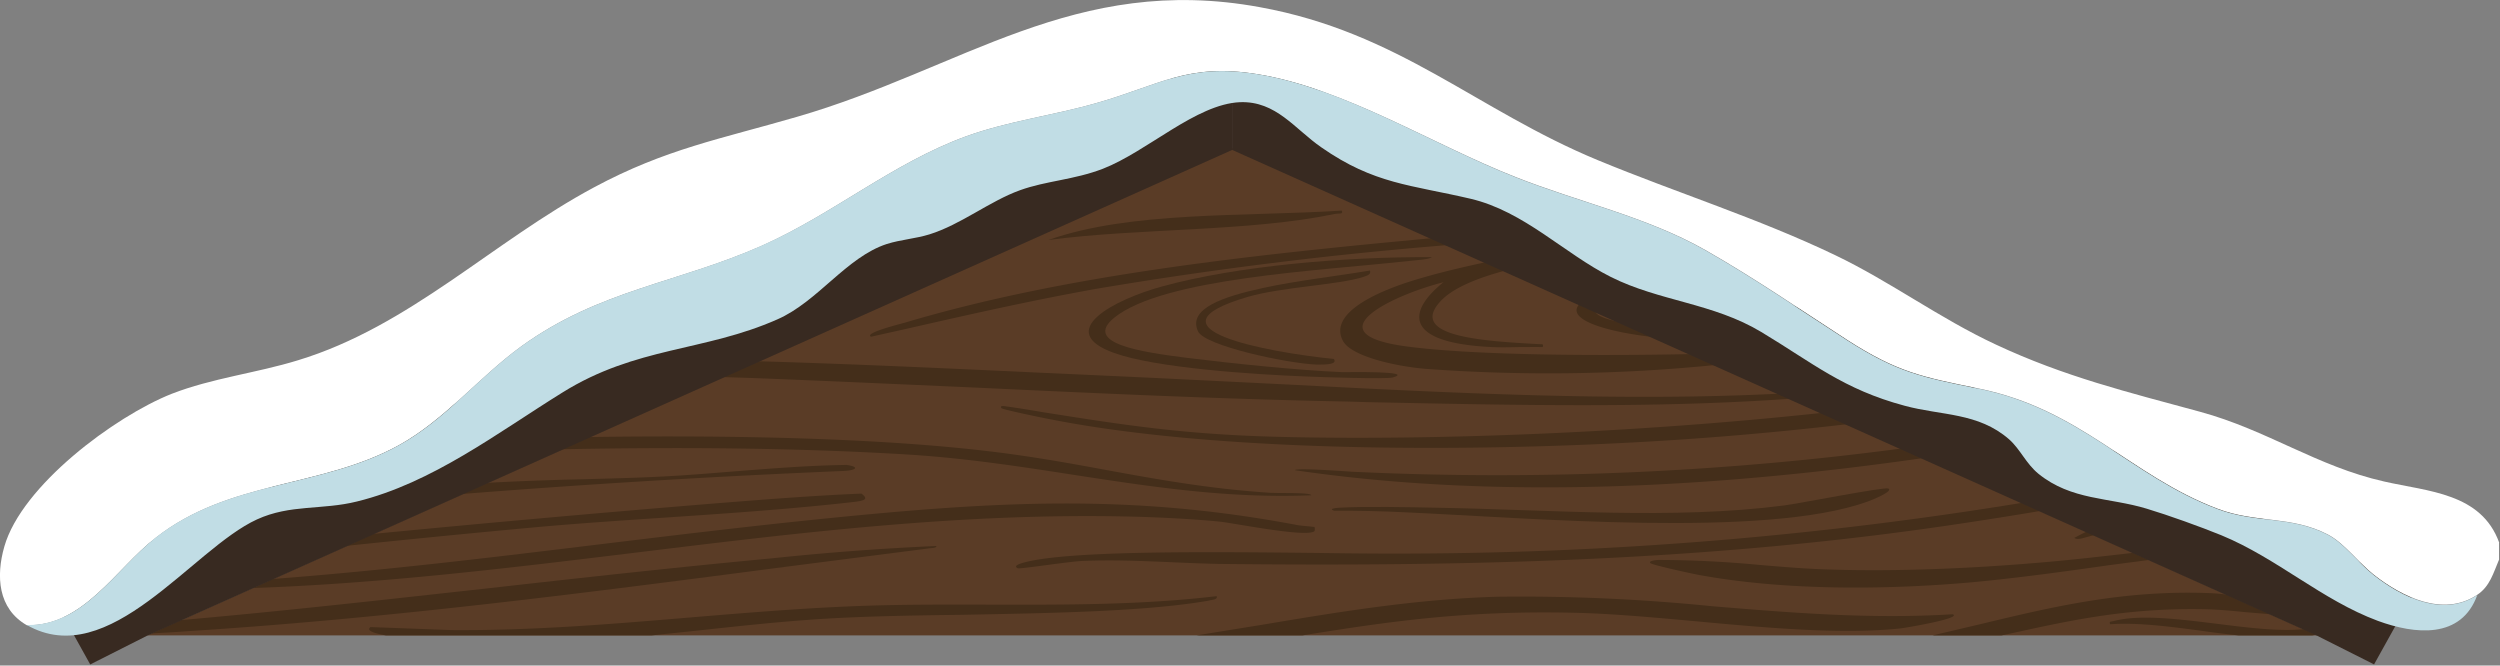 <svg xmlns="http://www.w3.org/2000/svg" width="1326" height="353" fill="none">
  <rect width="100%" height="100%" fill="#808080" stroke="none"/>
  <path fill="#5A3C26" d="M653.6 78.6 78 337h1151.2L653.6 78.6Z" />
  <path fill="#442E1A"
    d="M759.5 136.4c-1.6 1.3-8.8 1.6-12 2-47.1 5.2-130.4 9-156.5 30.1-16.8 13.7 14.5 18.2 37.7 21.2 24.2 3 58.4 6.6 83.3 7.7 2.3 0 39-.7 26.8 2.8-3.4 1-39-.2-45.9-.5-28.2-1.1-79.9-4.5-102-12.5-32-11.5 0-28.3 25.6-35.3 39.7-10.9 97-15.8 143-15.5ZM1001.6 259.1c2.9 1.4-8.8 6.2-11.2 7-54.3 19.5-179.9 8.5-245.6 5.6-12.3-.6-24.9-.9-37.2-.8-2.8-1 0-1.4 2.6-1.6 13.5-.8 37.6-.3 52 0 60 1 125.3 6.4 184-1.2 7.3-.9 53.5-10 55.4-9ZM711.7 111.7c.9 2.2-1.4 1.3-3.8 1.8-45.5 9.5-103.9 7.4-151.9 13.8 43.6-15.4 103.5-12.3 155.7-15.6Z" />
  <path fill="#442E1A"
    d="M726.6 143.4c.6 1.8-.4 2.5-3.5 3.5-13.6 4.3-43.3 5.3-61.4 10.6-57.2 16.8 10.3 29.3 45.8 32.9 1.8 2.8-3.3 3-8.9 3-15.9-.6-59.8-10-63.2-17.7-5.5-12 13.4-18.4 34.7-23 17.9-3.9 38-6.1 56.5-9.2Z" />
  <path fill="#442E1A" fill-rule="evenodd"
    d="M80.2 336c6.4-.4 12.8-.7 19.1-1.2 108.4-6.9 213.5-20.6 318.4-34.3l74-9.5 1.3-.2c1.8-.1 4-.3 3.6-1.2a1419.5 1419.5 0 0 0-86.8 6.5c-50.1 4.7-100 10.2-149.7 15.8-54.6 6-109.2 12.2-164.2 17L80.2 336Z"
    clip-rule="evenodd" />
  <path fill="#442E1A" fill-rule="evenodd"
    d="M134 311.9c68.6-2.4 136-10.6 203.3-18.8 86.7-10.6 173.3-21.2 262.3-19.1 14 .3 34 1.3 47.5 2.7 2.1.2 6 .9 11 1.7 14 2.3 35.6 5.9 39 3.4.4-.2.3-2.2.1-2.3l-2.8-.3c-2-.2-4.8-.4-6.3-.7-88.7-16.8-160-12.6-252-3.3-39.5 4-78.3 8.7-117.1 13.4-57.6 7-115.1 14-174.4 18.5L134 312ZM184 289.5c33.4-3.5 66.8-6.8 99.5-9.8 23.2-2.1 47.2-3.7 71.2-5.3 32.8-2.2 65.7-4.5 96.7-8 6.4-.7 10-1.3 5.5-4.6-26.4 1.1-53.6 3.3-80 5.4-58.8 4.8-119.2 10.2-179.1 16l-13.9 6.3ZM245 262l4-.3a5500 5500 0 0 1 198.4-11.9c6.8-.3 8.8-2.2 1.6-3.2-20.9.3-41.3 2-61.8 3.6-12.3 1-24.6 2-37 2.6-13.6.7-27.4 1-41.2 1.4a1537.7 1537.7 0 0 0-50.7 1.9l-13.4 6Z"
    clip-rule="evenodd" />
  <path fill="#442E1A" fill-rule="evenodd"
    d="M298 238.3c63.8-1.3 128.8-.7 186.9 3 29 2 56.6 6.2 84.2 10.5 41.1 6.3 82 12.7 126.4 10.9 0-1.2-9.9-1.2-16.4-1.2l-5-.1c-31.6-2-59.6-7-87.8-12.2-14.7-2.7-29.4-5.4-44.8-7.6-61.1-9-146.8-11-229.2-9.8l-14.4 6.5ZM345.8 337l24.7-2.6c23-2.5 46-5 68.4-6.3 20.4-1.2 45.2-1.7 71-2 47.2-.9 97.9-1.7 131.1-7.5l.8-.2c2.3-.4 4.1-.7 3.5-2.2-39.6 4.7-80.1 4.6-120.6 4.5-16.6 0-33.3-.1-49.8.2-36.9.6-72.8 3.6-108.8 6.6-41.7 3.5-83.4 7-126.4 6.7l-43.2-1.6c-2.6 2 2.5 3.4 8.1 4.4h141.2ZM690.9 337c43.7-7 84.9-13.3 143.4-12 20.2.4 42.9 2.5 66 4.6 37.8 3.5 76.8 7 107.8 3.7 2.6-.3 33-5.4 27.6-7.5-43.7 2.7-85.8-.8-128-4.3a1009 1009 0 0 0-113.2-5c-43 1.2-84.1 8-125.2 14.9l-34.6 5.6h56.2ZM1222 333.7c-12.8 1.3-29.2-.7-45.8-2.8-20.3-2.5-40.8-5.1-54.7-1.6l-1.3.3c-1 .1-1.5.2-1 1.5 14.8-1 31.3 1.2 48 3.4 6.7 1 13.4 1.8 20 2.5h39.3l2-.4-6.6-2.9Z"
    clip-rule="evenodd" />
  <path fill="#442E1A" fill-rule="evenodd"
    d="M1181.1 315.4c-3-.4-6-.7-9-.8-45.7-1.8-83.6 7.3-121.5 16.4l-25.5 6h36.6l5.2-1.1c32.3-7.1 63.4-13.9 105.2-12.7 5.3.2 12 .8 19 1.5l13.2 1.1-23.2-10.4ZM1131.6 293.2c-17.3 2-34.6 4-52 5.4-34.3 2.9-73.5 4.6-108.2 3.5-12.7-.3-25.6-1.4-38.6-2.5A570.2 570.2 0 0 0 880 297c-1.6 0-6 .5-4.6 1.7 1 1 22.1 5.6 26 6.3 44.7 8.2 98.1 8 145 3.8 24.3-2.3 48.2-5.6 72.1-9l21.3-2.8-8.2-3.7ZM1106.7 282c-2.2 1-4.4 2.2-6.5 3.3 1.3 1 3.7.4 5.4-.1l.7-.2 4.5-1.2-4.1-1.8ZM1072.5 266.7a2049.3 2049.3 0 0 1-322.4 26.9c-12.5.1-30 0-49.8-.3-55-.6-127-1.4-154 4.3h-.1c-2.4.6-9.8 2.1-6.4 3.8.7.3 8.7-.8 17-1.9 7.6-1 15.3-2 18.4-2 14.8-.6 29.3 0 43.8.6 9 .4 18 .8 27.1 1 135.2 1.5 261.4-1.7 390-20.8 15.4-2.3 30.8-4.7 46.1-7.3l-9.7-4.3ZM788.3 139c-12 2.6-23.6 5.3-34.5 8.5-24.7 7.1-49.2 19-41.5 33.3 4.2 8 26.8 13.3 43.3 14.8a887.4 887.4 0 0 0 154.2-2l-13-5.8c-47.6 1-114.8.8-151.1-4.1-50.2-6.8-6.4-27.4 19.9-34-18.9 15.2-21.9 32.2 25.9 34.4 4.5.2 9.3.1 14 0 4.4 0 8.7-.1 12.8 0 .1-.8.2-1.2 0-1.3-.1-.3-.8-.2-2.6-.3-29.2-1.6-67.9-4-52.3-22 6.1-7.2 19-12.7 35-17l-10-4.4Z"
    clip-rule="evenodd" />
  <path fill="#442E1A" fill-rule="evenodd"
    d="M759.8 126.3c-97.8 9.1-195 19.5-280.4 45-.4 0-1 .3-1.9.5-5.6 1.5-18.9 5.2-15.5 6.8l20.6-4.6c32.4-7.4 64.9-14.7 98.8-20.8A2158.1 2158.1 0 0 1 767.8 130l-8-3.6Zm86.3 38.7c.4 2 4.1 4 12.9 5.8l18 8c-23.5-2.6-47-9-39.3-17.5l8.4 3.7ZM943.6 208.8c-84.3 4.3-176.5-.5-261.4-4.9l-68.9-3.4-63.4-2.9c-49.3-2.3-99.1-4.6-148-6l-18.7 8.4 15.7.5c39.1 1.5 77.9 3.3 116.7 5 66.2 3.1 132.2 6.2 199.7 7.5l9.8.3c82.2 1.7 153.6 3.2 224.6-1.8l-6-2.7ZM966.2 219c-96.3 10.4-203 14.6-283.8 12.8-53.1-1.1-85.2-6.2-129.4-13.2-5.8-1-11.9-2-18.2-2.9h-.3c-2-.4-4.5-.7-3.3.8.4.7 23 5.4 26.5 6 97.9 19.3 252.1 17.4 356 9 22.5-1.8 44.5-4 66-6.5l-13.5-6ZM1008.4 237.9A1626.2 1626.2 0 0 1 717 250.2c-10-.7-30.1-2-30.2-.8 109 16 225.4 9 333-6.4l-11.4-5.1Z"
    clip-rule="evenodd" />
  <path fill="#382A21" d="M47.9 352.4 78 337.2 653.6 79.5V27L25.4 312l22.5 40.5Z" />
  <path fill="#382A21" d="M653.5 27v52.5L1229 337.2l30.2 15.2 22.5-40.5L653.5 27Z" />
  <path fill="#fff"
    d="M1325.5 287.9v8.9c-3 7-4.8 14.2-11.6 18.7-18 12-40 1-54.9-10.7-8-6.3-15.6-16.8-24.3-21.3-19.5-10.1-38.2-5.9-58.6-13.7-46.1-17.5-72.4-52.7-126.4-63.7-30.4-6.2-43.1-8.6-69.8-25.7-25-16.2-49.4-33-75.4-47.8-31-17.6-67.3-25.5-100.6-38.7-44.1-17.3-90.4-46.9-136.6-54.5-37.3-6.2-52.4 5.8-85.9 15.3-23 6.6-46.3 9.4-69 17.6-38.9 14.2-70.5 41.2-108.2 58-44.7 19.8-86.2 23.4-127.7 53.4-22.6 16.4-40.5 39-65.2 52.6-41.5 22.7-89.6 18.2-128.8 49-21.2 16.6-38.4 47-68.3 46.3-15.3-8.8-16.4-26-11.9-41.7 9.2-32.3 58.5-69 88.7-81 21.6-8.4 44.9-11 67-17.8 59.3-18 103.4-63 157.2-91.8C353 79 382.4 73.7 422.6 62 510.2 36.7 570-14.2 668.2 3.8 742 17.2 783 58.3 847.6 85c41.6 17.2 85 30.8 125.7 50.3 29.3 14 55.5 33.6 85.4 47.5 36.3 17 70 25.2 108.2 35.6 35.7 9.7 62.1 29 97.7 37 23.1 5.3 51.5 6 61 32.5Z" />
  <path fill="#C1DDE5"
    d="M1314 315.5c-8.5 23.7-33.2 21-52.8 13.8-29.6-11-53.4-33.2-83-45.4-11.3-4.6-28-10.6-39.6-14.1-20.1-6.1-39.8-4.3-57.4-18.5-6.7-5.5-9.6-13-15.6-18.3-16.4-14.3-35.9-12.5-55.4-17.8-32.5-8.7-48.7-22.7-76-39.1-25.6-15.4-54.1-16.3-79.8-29.2-24.6-12.3-45.9-34.8-74.5-41.5-31.6-7.4-51-7.7-79-27.2-14.2-9.8-24-24.7-43.2-24-23.3 1-49.1 26.1-72.7 35.3-15.3 5.9-30.2 6.4-44 11.4-16.1 5.8-31.3 18.2-48 23.4-7.4 2.3-15.3 2.8-22.6 5.1-21.5 7-36.6 30.6-58.1 40-38.9 17.2-74.7 14.3-114 38.8-34.2 21.2-69 48-109 57.8-18.4 4.6-35.3 1.4-53 9.5-34.4 15.7-78.4 81-122.1 56 30 .7 47-29.6 68.3-46.3 39.2-30.7 87.3-26.2 128.8-48.9 24.7-13.5 42.6-36.2 65.2-52.6 41.5-30 83-33.6 127.7-53.5 37.7-16.7 69.3-43.7 108.2-57.9 22.7-8.2 46-11 69-17.6 33.5-9.5 48.6-21.5 86-15.3C713.4 47 759.7 76.6 803.8 94c33.3 13.2 69.6 21 100.6 38.7 26 14.8 50.3 31.6 75.4 47.8 26.7 17.1 39.4 19.5 69.8 25.7 54 11 80.3 46.2 126.4 63.7 20.4 7.8 39.1 3.6 58.6 13.7 8.7 4.5 16.3 15 24.3 21.3 14.9 11.8 36.9 22.8 55 10.7Z" />
</svg>
